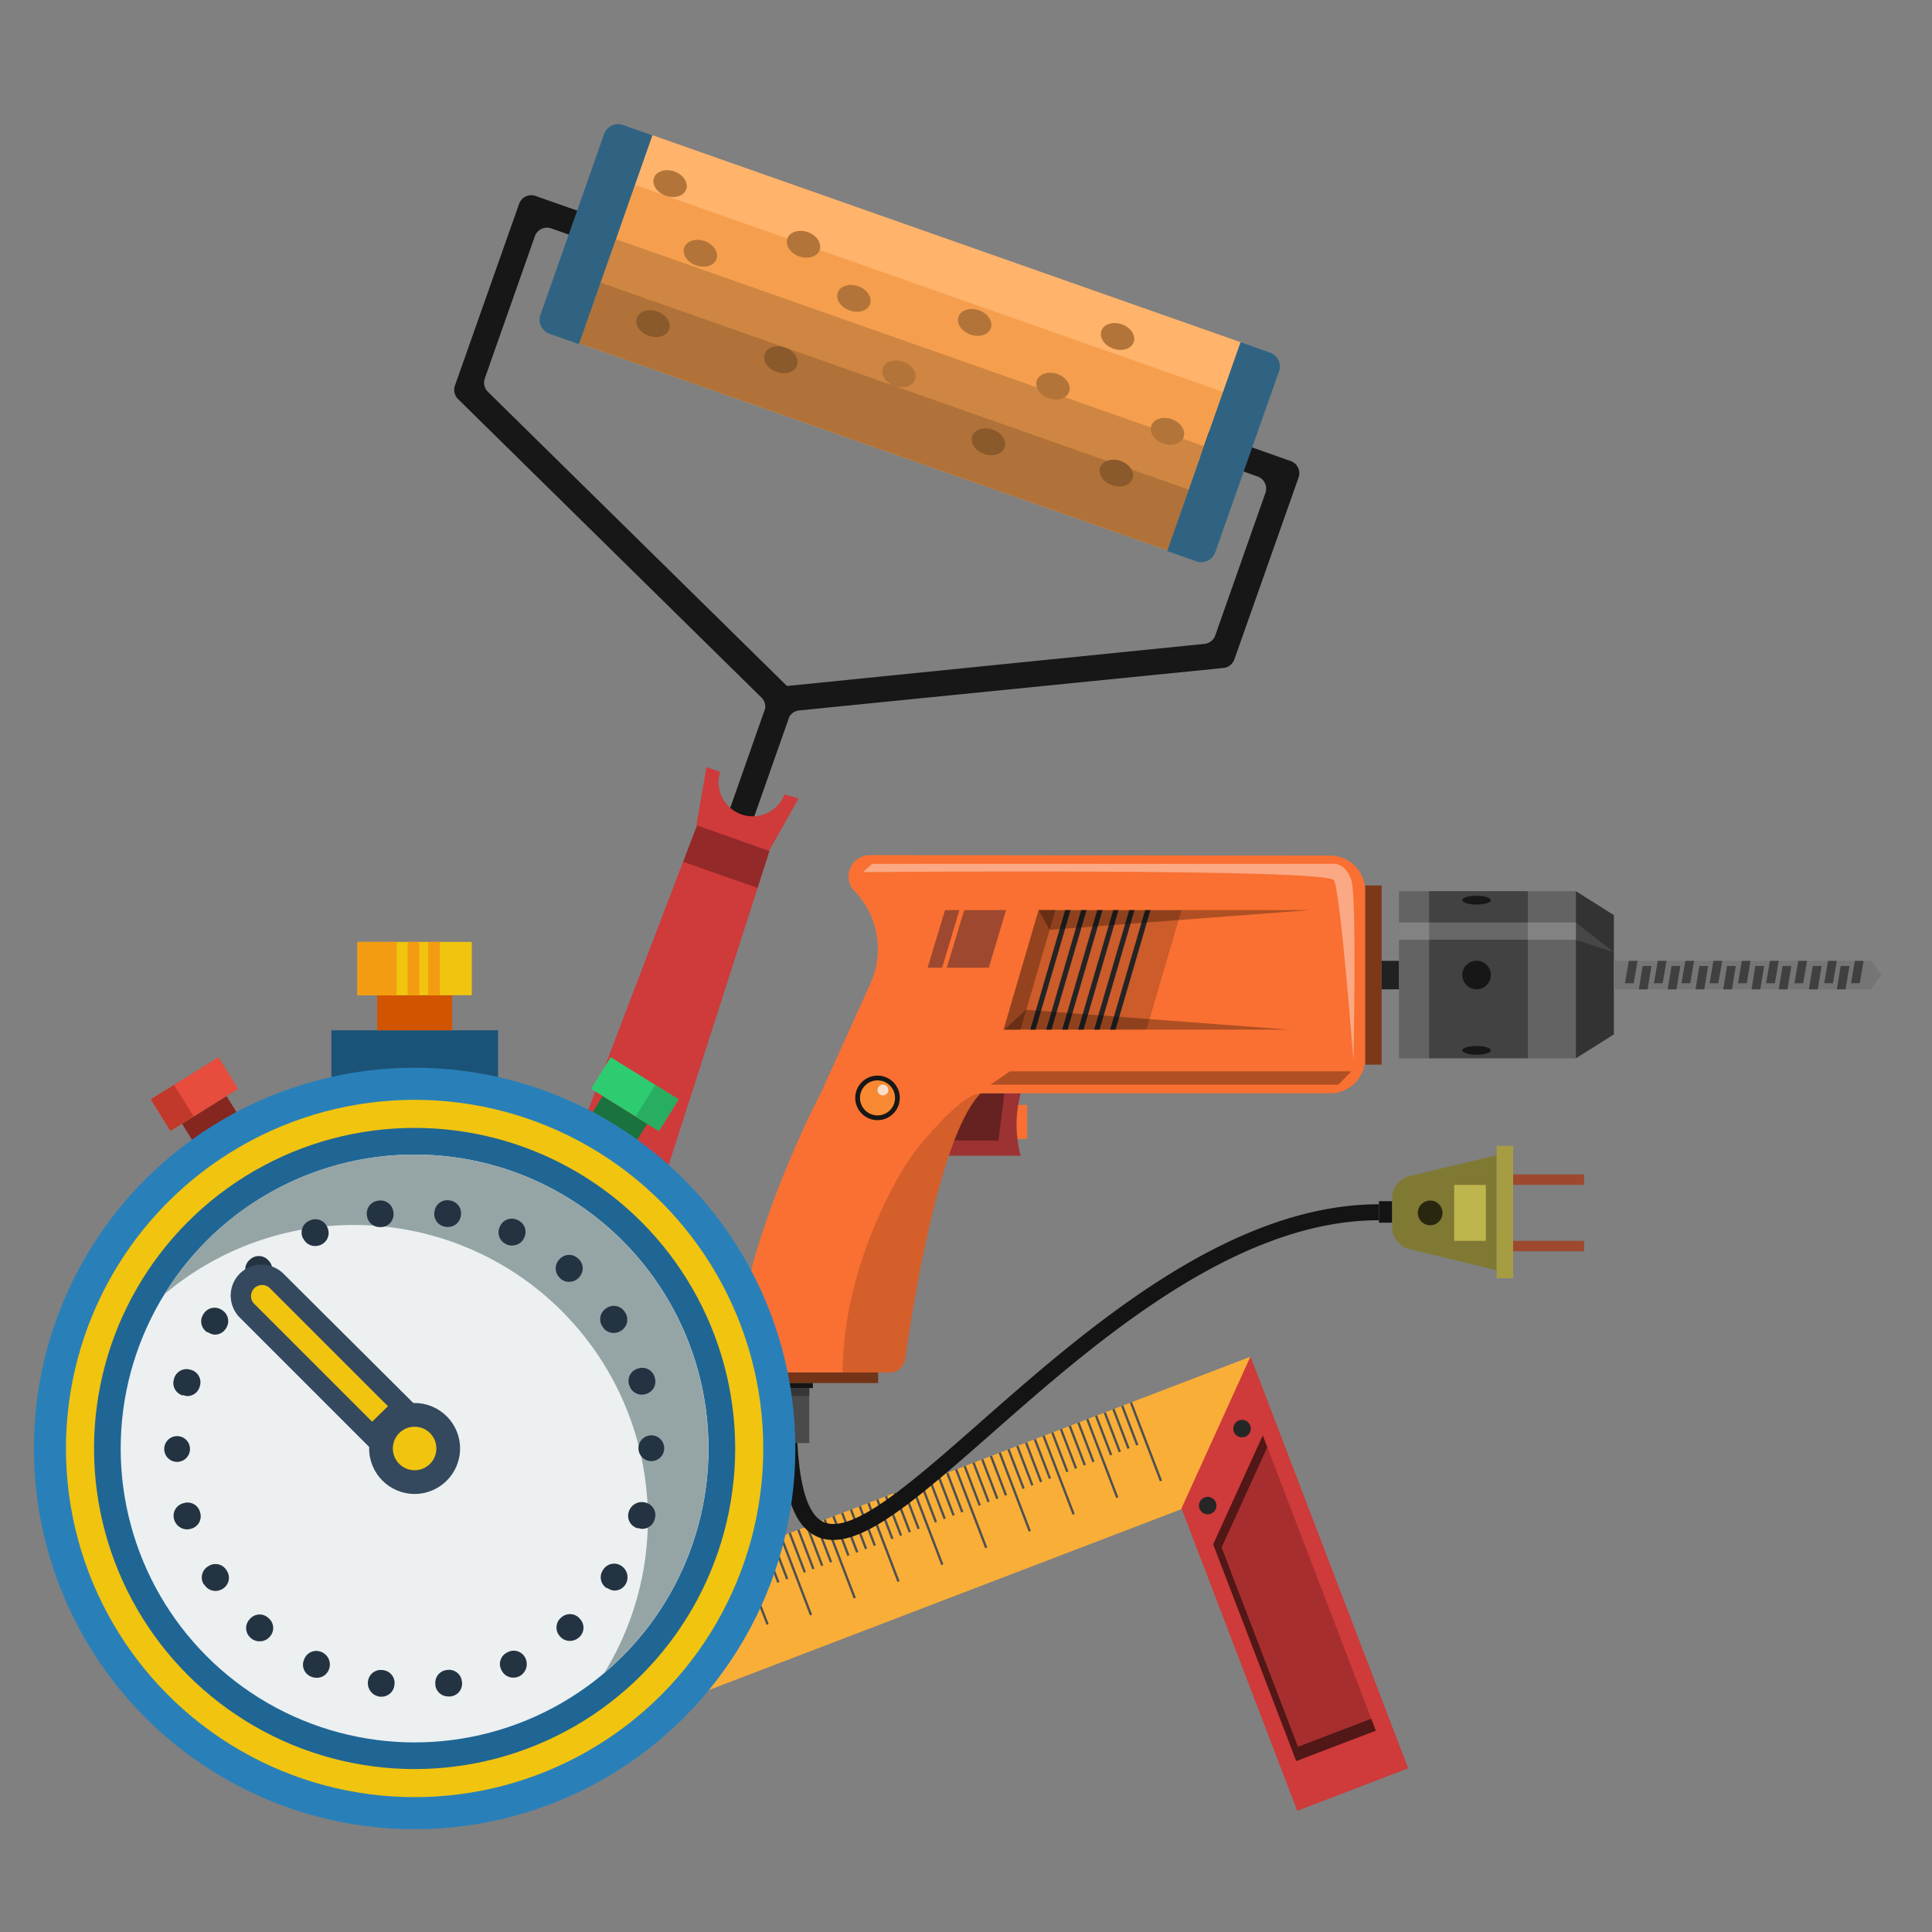 <svg xmlns="http://www.w3.org/2000/svg" viewBox="0 0 150 150"><rect x="0" y="0" width="150" height="150" fill="#808080" stroke="none"/><defs><style>.cls-1{fill:#171717;}.cls-2{fill:#f59f4e;}.cls-3{fill:#ffb36b;}.cls-4{fill:#cf8642;}.cls-5{fill:#b07238;}.cls-6{fill:#306382;}.cls-7{fill:#b37439;}.cls-8{fill:#8a592c;}.cls-9{fill:#cf3a3a;}.cls-10{fill:#942929;}.cls-11{fill:#f9ae37;}.cls-12{fill:#521717;}.cls-13{fill:#a62e2e;}.cls-14{fill:#262626;}.cls-15{fill:#4e5052;}.cls-16{fill:#f97032;}.cls-17{fill:#9c3232;}.cls-18{fill:#662121;}.cls-19{fill:#636363;}.cls-20{fill:#424242;}.cls-21{fill:#333;}.cls-22,.cls-23,.cls-44{fill:#fff;}.cls-22{opacity:0.2;}.cls-23{opacity:0.1;}.cls-24{fill:#757575;}.cls-25{fill:#404040;}.cls-26{fill:#733417;}.cls-27{fill:#141414;}.cls-28{fill:#4a4a4a;}.cls-29{fill:#363636;}.cls-30{fill:#807934;}.cls-31{fill:#a69d43;}.cls-32{fill:#292710;}.cls-33{fill:#bfb54e;}.cls-34{fill:#9e492f;}.cls-35{fill:#d45f2b;}.cls-36{fill:#cc5c29;}.cls-37{fill:#94431e;}.cls-38{fill:#242424;}.cls-39{opacity:0.3;}.cls-40{fill:#7d3819;}.cls-41{fill:#212121;}.cls-42{fill:#f98832;}.cls-43{fill:#f9deca;}.cls-44{opacity:0.4;}.cls-45{fill:#1b5378;}.cls-46{fill:#d35400;}.cls-47{fill:#f1c40f;}.cls-48{fill:#f39c12;}.cls-49{fill:#85271e;}.cls-50{fill:#e74c3c;}.cls-51{fill:#c0392b;}.cls-52{fill:#1a733f;}.cls-53{fill:#2ecc71;}.cls-54{fill:#27ae60;}.cls-55{fill:#2980b9;}.cls-56{fill:#206694;}.cls-57{fill:#ecf0f1;}.cls-58{fill:#95a5a6;}.cls-59{fill:#243342;}.cls-60{fill:#34495e;}</style></defs><title>Artboard 2 copy 7</title><g id="Layer_16" data-name="Layer 16"><g id="Layer_14" data-name="Layer 14"><path class="cls-1" d="M100.19,35.79,92,32.89a1,1,0,0,0-1.26.6v0a1,1,0,0,0,.6,1.26L97.65,37a1,1,0,0,1,.6,1.26l-3.9,11.08a1,1,0,0,1-.83.65L61.1,53.26,37.87,30.41a1,1,0,0,1-.24-1l3.9-11.08a1,1,0,0,1,1.26-.6l6.36,2.24a1,1,0,0,0,1.26-.6v0a1,1,0,0,0-.6-1.26l-8.24-2.9a1,1,0,0,0-1.26.6l-5,14.16a1,1,0,0,0,.24,1l23.58,23.2a1,1,0,0,1,.28.83L52.84,73.69a1,1,0,0,0,.6,1.26h0a1,1,0,0,0,1.26-.6l6.59-18.72a1,1,0,0,1,.74-.47L95,51.86a1,1,0,0,0,.83-.65l5-14.16A1,1,0,0,0,100.19,35.79Z"/><rect class="cls-2" x="62.08" y="2.4" width="17.11" height="48.42" transform="translate(22.08 84.41) rotate(-70.61)"/><rect class="cls-3" x="70.76" y="-3.74" width="4.09" height="48.42" transform="translate(29.32 82.34) rotate(-70.61)"/><rect class="cls-4" x="64.94" y="6.44" width="8.56" height="48.42" transform="translate(17.33 85.76) rotate(-70.61)"/><rect class="cls-5" x="66.13" y="8.12" width="4.99" height="48.42" transform="translate(15.35 86.33) rotate(-70.61)"/><path class="cls-6" d="M93,43.62l-2.38-.84,5.7-16.21,2.38.84A1.17,1.17,0,0,1,99.24,29l-4.86,13.8A1.17,1.17,0,0,1,93,43.62Z"/><path class="cls-6" d="M48.27,9.67l2.38.84-5.7,16.21-2.38-.84A1.17,1.17,0,0,1,42,24.33l4.86-13.8A1.17,1.17,0,0,1,48.27,9.67Z"/><ellipse class="cls-7" cx="52.03" cy="14.26" rx="1" ry="1.33" transform="translate(21.3 58.6) rotate(-70.61)"/><ellipse class="cls-7" cx="54.38" cy="19.66" rx="1" ry="1.33" transform="translate(17.78 64.43) rotate(-70.61)"/><ellipse class="cls-7" cx="62.38" cy="18.97" rx="1" ry="1.33" transform="translate(23.78 71.51) rotate(-70.61)"/><ellipse class="cls-8" cx="60.63" cy="27.93" rx="1" ry="1.33" transform="translate(14.15 75.85) rotate(-70.61)"/><ellipse class="cls-7" cx="69.79" cy="29.03" rx="1" ry="1.33" transform="translate(19.24 85.22) rotate(-70.61)"/><ellipse class="cls-7" cx="75.67" cy="25.03" rx="1" ry="1.33" transform="translate(26.94 88.1) rotate(-70.61)"/><ellipse class="cls-7" cx="86.77" cy="26.12" rx="1" ry="1.33" transform="translate(33.32 99.3) rotate(-70.61)"/><ellipse class="cls-7" cx="81.76" cy="29.98" rx="1" ry="1.33" transform="translate(26.33 97.15) rotate(-70.61)"/><ellipse class="cls-8" cx="86.68" cy="36.73" rx="1" ry="1.33" transform="translate(23.25 106.3) rotate(-70.61)"/><ellipse class="cls-7" cx="90.64" cy="33.49" rx="1" ry="1.33" transform="translate(28.96 107.87) rotate(-70.61)"/><ellipse class="cls-8" cx="76.74" cy="34.3" rx="1" ry="1.33" transform="translate(18.91 95.3) rotate(-70.61)"/><ellipse class="cls-8" cx="50.7" cy="25.13" rx="1" ry="1.33" transform="translate(10.16 64.61) rotate(-70.61)"/><ellipse class="cls-7" cx="66.3" cy="23.17" rx="1" ry="1.33" transform="translate(22.43 78.01) rotate(-70.61)"/><path class="cls-9" d="M60.91,61.68a2.65,2.65,0,0,1-5-1.75l-1.06-.37-.78,4.53,5.62,2L62,62Z"/><path class="cls-9" d="M59.74,66.07l-5.62-2L43,93.16l7.23,2.54ZM47.36,92.29c-.67-.24-.86-1.46-.41-2.73s1.35-2.11,2-1.87.86,1.46.41,2.73S48,92.53,47.36,92.29Z"/><polygon class="cls-10" points="58.81 68.94 53.04 66.91 54.12 64.09 59.74 66.07 58.81 68.94"/><path class="cls-11" d="M44.45,135.27l47.3-18.11,5.35-11.83L41.18,126.73Zm3.13-6a1.45,1.45,0,1,1-1.87-.83A1.45,1.45,0,0,1,47.57,129.23Z"/><polygon class="cls-9" points="97.09 105.32 109.33 137.29 100.72 140.59 91.73 117.11 97.09 105.32"/><polygon class="cls-12" points="98.04 111.45 98.4 112.38 94.86 120.14 100.78 135.6 106.46 133.43 106.82 134.37 100.64 136.73 94.19 119.9 98.04 111.45"/><polygon class="cls-13" points="98.4 112.38 106.46 133.43 100.78 135.6 94.86 120.14 98.4 112.38"/><circle class="cls-14" cx="93.77" cy="116.89" r="0.68" transform="translate(-35.6 41.26) rotate(-20.95)"/><circle class="cls-14" cx="96.44" cy="110.91" r="0.68" transform="translate(-33.29 41.82) rotate(-20.95)"/><rect class="cls-15" x="48.13" y="124.27" width="0.18" height="6.53" transform="translate(-42.39 25.65) rotate(-20.93)"/><rect class="cls-15" x="48.22" y="124.12" width="0.18" height="3.27" transform="translate(-41.74 25.56) rotate(-20.93)"/><rect class="cls-15" x="48.9" y="123.86" width="0.18" height="3.27" transform="translate(-41.6 25.79) rotate(-20.93)"/><rect class="cls-15" x="49.58" y="123.6" width="0.18" height="3.27" transform="translate(-41.56 26.11) rotate(-20.99)"/><rect class="cls-15" x="50.26" y="123.34" width="0.18" height="3.27" transform="translate(-41.33 26.24) rotate(-20.93)"/><rect class="cls-15" x="51.53" y="122.97" width="0.18" height="6.53" transform="translate(-41.7 26.78) rotate(-20.93)"/><rect class="cls-15" x="51.62" y="122.82" width="0.18" height="3.27" transform="translate(-41.05 26.69) rotate(-20.93)"/><rect class="cls-15" x="52.3" y="122.56" width="0.18" height="3.27" transform="translate(-41.01 27.01) rotate(-20.99)"/><rect class="cls-15" x="52.98" y="122.3" width="0.18" height="3.27" transform="translate(-40.78 27.14) rotate(-20.93)"/><rect class="cls-15" x="53.66" y="122.04" width="0.18" height="3.27" transform="translate(-40.64 27.37) rotate(-20.93)"/><rect class="cls-15" x="54.92" y="121.67" width="0.18" height="6.53" transform="translate(-41.01 27.9) rotate(-20.93)"/><rect class="cls-15" x="55.02" y="121.51" width="0.18" height="3.27" transform="translate(-40.36 27.82) rotate(-20.93)"/><rect class="cls-15" x="55.7" y="121.25" width="0.18" height="3.27" transform="translate(-40.23 28.05) rotate(-20.93)"/><rect class="cls-15" x="56.38" y="120.99" width="0.18" height="3.27" transform="translate(-40.09 28.27) rotate(-20.93)"/><rect class="cls-15" x="57.06" y="120.73" width="0.18" height="3.27" transform="matrix(0.93, -0.36, 0.36, 0.93, -40.04, 28.59)"/><rect class="cls-15" x="58.32" y="120.37" width="0.18" height="6.53" transform="matrix(0.93, -0.36, 0.36, 0.93, -40.41, 29.13)"/><rect class="cls-15" x="58.42" y="120.21" width="0.18" height="3.27" transform="translate(-39.67 28.95) rotate(-20.93)"/><rect class="cls-15" x="59.1" y="119.95" width="0.18" height="3.27" transform="matrix(0.93, -0.36, 0.36, 0.93, -39.63, 29.27)"/><rect class="cls-15" x="59.77" y="119.69" width="0.18" height="3.27" transform="translate(-39.4 29.4) rotate(-20.93)"/><rect class="cls-15" x="60.45" y="119.43" width="0.18" height="3.27" transform="translate(-39.26 29.62) rotate(-20.93)"/><rect class="cls-15" x="61.72" y="119.07" width="0.18" height="6.53" transform="translate(-39.63 30.16) rotate(-20.93)"/><rect class="cls-15" x="61.81" y="118.91" width="0.18" height="3.27" transform="translate(-39.07 30.18) rotate(-20.99)"/><rect class="cls-15" x="62.49" y="118.65" width="0.18" height="3.27" transform="translate(-38.85 30.3) rotate(-20.93)"/><rect class="cls-15" x="63.17" y="118.39" width="0.18" height="3.27" transform="translate(-38.71 30.53) rotate(-20.93)"/><rect class="cls-15" x="63.85" y="118.13" width="0.18" height="3.27" transform="translate(-38.66 30.85) rotate(-20.99)"/><rect class="cls-15" x="65.11" y="117.76" width="0.18" height="6.53" transform="translate(-39.03 31.39) rotate(-20.99)"/><rect class="cls-15" x="65.21" y="117.61" width="0.18" height="3.27" transform="translate(-38.3 31.2) rotate(-20.93)"/><rect class="cls-15" x="65.89" y="117.35" width="0.18" height="3.27" transform="translate(-38.16 31.43) rotate(-20.93)"/><rect class="cls-15" x="66.57" y="117.09" width="0.18" height="3.27" transform="translate(-38.11 31.76) rotate(-20.99)"/><rect class="cls-15" x="67.25" y="116.83" width="0.18" height="3.27" transform="translate(-37.88 31.88) rotate(-20.93)"/><rect class="cls-15" x="68.51" y="116.46" width="0.18" height="6.53" transform="translate(-38.25 32.42) rotate(-20.93)"/><rect class="cls-15" x="68.61" y="116.31" width="0.18" height="3.27" transform="translate(-37.69 32.44) rotate(-20.99)"/><rect class="cls-15" x="69.29" y="116.05" width="0.18" height="3.27" transform="translate(-37.47 32.56) rotate(-20.93)"/><rect class="cls-15" x="69.97" y="115.79" width="0.18" height="3.27" transform="translate(-37.33 32.78) rotate(-20.93)"/><rect class="cls-15" x="70.65" y="115.53" width="0.18" height="3.27" transform="translate(-37.19 33.01) rotate(-20.93)"/><rect class="cls-15" x="71.91" y="115.16" width="0.18" height="6.53" transform="translate(-37.56 33.54) rotate(-20.93)"/><rect class="cls-15" x="72" y="115.01" width="0.18" height="3.27" transform="translate(-36.92 33.46) rotate(-20.93)"/><rect class="cls-15" x="72.68" y="114.75" width="0.18" height="3.27" transform="translate(-36.78 33.68) rotate(-20.93)"/><rect class="cls-15" x="73.36" y="114.49" width="0.18" height="3.27" transform="translate(-36.72 34.02) rotate(-20.99)"/><rect class="cls-15" x="74.04" y="114.23" width="0.18" height="3.27" transform="translate(-36.5 34.14) rotate(-20.93)"/><rect class="cls-15" x="75.31" y="113.86" width="0.18" height="6.53" transform="translate(-36.95 34.78) rotate(-20.99)"/><rect class="cls-15" x="75.4" y="113.71" width="0.18" height="3.27" transform="translate(-36.23 34.59) rotate(-20.93)"/><rect class="cls-15" x="76.08" y="113.45" width="0.18" height="3.27" transform="translate(-36.17 34.92) rotate(-20.99)"/><rect class="cls-15" x="76.76" y="113.19" width="0.18" height="3.27" transform="translate(-35.95 35.04) rotate(-20.93)"/><rect class="cls-15" x="77.44" y="112.93" width="0.18" height="3.27" transform="translate(-35.82 35.26) rotate(-20.93)"/><rect class="cls-15" x="78.7" y="112.56" width="0.18" height="6.53" transform="translate(-36.18 35.8) rotate(-20.93)"/><rect class="cls-15" x="78.8" y="112.41" width="0.18" height="3.27" transform="translate(-35.62 35.83) rotate(-20.99)"/><rect class="cls-15" x="79.48" y="112.15" width="0.18" height="3.27" transform="translate(-35.4 35.94) rotate(-20.93)"/><rect class="cls-15" x="80.16" y="111.89" width="0.18" height="3.27" transform="translate(-35.26 36.17) rotate(-20.93)"/><rect class="cls-15" x="80.84" y="111.63" width="0.18" height="3.27" transform="translate(-35.2 36.51) rotate(-20.99)"/><rect class="cls-15" x="82.1" y="111.26" width="0.18" height="6.53" transform="translate(-35.57 37.04) rotate(-20.99)"/><rect class="cls-15" x="82.2" y="111.11" width="0.18" height="3.27" transform="translate(-34.85 36.84) rotate(-20.93)"/><rect class="cls-15" x="82.87" y="110.85" width="0.18" height="3.27" transform="translate(-34.79 37.18) rotate(-20.99)"/><rect class="cls-15" x="83.55" y="110.59" width="0.18" height="3.27" transform="translate(-34.65 37.41) rotate(-20.99)"/><rect class="cls-15" x="84.23" y="110.33" width="0.18" height="3.27" transform="translate(-34.44 37.52) rotate(-20.93)"/><rect class="cls-15" x="85.5" y="109.96" width="0.18" height="6.53" transform="translate(-34.81 38.05) rotate(-20.93)"/><rect class="cls-15" x="85.59" y="109.81" width="0.18" height="3.27" transform="translate(-34.23 38.09) rotate(-20.99)"/><rect class="cls-15" x="86.27" y="109.55" width="0.18" height="3.27" transform="translate(-34.02 38.2) rotate(-20.93)"/><rect class="cls-15" x="86.95" y="109.29" width="0.18" height="3.27" transform="translate(-33.89 38.42) rotate(-20.93)"/><rect class="cls-15" x="87.63" y="109.03" width="0.18" height="3.27" transform="translate(-33.75 38.65) rotate(-20.93)"/><rect class="cls-15" x="88.89" y="108.66" width="0.18" height="6.53" transform="translate(-34.12 39.18) rotate(-20.93)"/><rect class="cls-16" x="78.22" y="85.78" width="1.53" height="2.65"/><path class="cls-17" d="M79.25,89.73h-7.1V84.89h7.1A9.2,9.2,0,0,0,79.25,89.73Z"/><polygon class="cls-18" points="77.52 88.55 72.15 88.55 72.15 84.89 77.98 84.89 77.52 88.55"/><rect class="cls-19" x="108.62" y="69.19" width="2.33" height="12.98"/><rect class="cls-20" x="110.95" y="69.19" width="7.68" height="12.98"/><circle class="cls-1" cx="114.64" cy="75.7" r="1.11"/><ellipse class="cls-1" cx="114.64" cy="69.89" rx="1.11" ry="0.34"/><ellipse class="cls-1" cx="114.64" cy="81.55" rx="1.11" ry="0.34"/><rect class="cls-19" x="118.62" y="69.19" width="3.72" height="12.98"/><polygon class="cls-21" points="125.3 80.31 122.35 82.17 122.35 69.19 125.3 71.05 125.3 80.31"/><rect class="cls-22" x="108.62" y="71.62" width="13.73" height="1.34"/><polygon class="cls-23" points="125.3 73.93 122.35 72.97 122.35 71.62 125.3 73.93"/><polygon class="cls-24" points="145.26 76.81 125.3 76.81 125.3 74.6 145.26 74.6 146.07 75.7 145.26 76.81"/><polygon class="cls-25" points="144.39 76.34 143.71 76.34 144.01 74.6 144.69 74.6 144.39 76.34"/><polygon class="cls-25" points="142.31 76.34 141.63 76.34 141.93 74.6 142.61 74.6 142.31 76.34"/><polygon class="cls-25" points="137.8 76.34 137.12 76.34 137.42 74.6 138.1 74.6 137.8 76.34"/><polygon class="cls-25" points="133.41 76.34 132.73 76.34 133.03 74.6 133.71 74.6 133.41 76.34"/><polygon class="cls-25" points="129.09 76.34 128.41 76.34 128.71 74.6 129.39 74.6 129.09 76.34"/><polygon class="cls-25" points="140 76.34 139.32 76.34 139.62 74.6 140.3 74.6 140 76.34"/><polygon class="cls-25" points="135.62 76.34 134.94 76.34 135.23 74.6 135.91 74.6 135.62 76.34"/><polygon class="cls-25" points="131.23 76.34 130.55 76.34 130.85 74.6 131.53 74.6 131.23 76.34"/><polygon class="cls-25" points="126.84 76.34 126.16 76.34 126.46 74.6 127.14 74.6 126.84 76.34"/><polygon class="cls-25" points="136.67 76.81 135.99 76.81 136.28 75 136.97 75 136.67 76.81"/><polygon class="cls-25" points="138.78 76.81 138.1 76.81 138.4 75 139.08 75 138.78 76.81"/><polygon class="cls-25" points="141.13 76.81 140.44 76.81 140.74 75 141.43 75 141.13 76.81"/><polygon class="cls-25" points="143.29 76.81 142.61 76.81 142.91 75 143.59 75 143.29 76.81"/><polygon class="cls-25" points="132.32 76.81 131.64 76.81 131.94 75 132.62 75 132.32 76.81"/><polygon class="cls-25" points="134.47 76.81 133.79 76.81 134.09 75 134.77 75 134.47 76.81"/><polygon class="cls-25" points="127.92 76.81 127.24 76.81 127.53 75 128.22 75 127.92 76.81"/><polygon class="cls-25" points="130.16 76.81 129.48 76.81 129.78 75 130.46 75 130.16 76.81"/><rect class="cls-26" x="58.99" y="106.56" width="9.19" height="0.82"/><path class="cls-27" d="M64.7,119.56a3,3,0,0,1-1.27-.26c-1.95-.88-2.81-3.78-2.81-9.4h1.24c0,4.86.7,7.64,2.08,8.27,2.22,1,6.83-3.05,12.17-7.75,8.11-7.14,19.23-16.92,30.94-16.92v1.24c-11.25,0-22.16,9.6-30.12,16.61C71.63,116,67.6,119.56,64.7,119.56Z"/><rect class="cls-27" x="59.77" y="107.38" width="3.34" height="0.39"/><rect class="cls-28" x="60.04" y="107.77" width="2.79" height="4.27"/><rect class="cls-29" x="60.04" y="107.77" width="2.79" height="0.62"/><rect class="cls-27" x="107.06" y="93.26" width="1.03" height="1.67"/><path class="cls-30" d="M116.2,98.62,109.52,97a1.74,1.74,0,0,1-1.43-1.71V93a1.74,1.74,0,0,1,1.43-1.71l6.68-1.6Z"/><rect class="cls-31" x="116.2" y="88.96" width="1.28" height="10.28"/><circle class="cls-32" cx="111.04" cy="94.17" r="0.96"/><rect class="cls-33" x="112.9" y="92" width="2.46" height="4.34"/><rect class="cls-34" x="117.48" y="91.18" width="5.51" height="0.81"/><rect class="cls-34" x="117.48" y="96.34" width="5.51" height="0.81"/><path class="cls-16" d="M67.53,66.39a1.65,1.65,0,0,0-1.2,2.78l.06.06a6.49,6.49,0,0,1,1.19,7.13l-3.86,8.52s-6,11.35-6.56,20.32a1.27,1.27,0,0,0,1.27,1.35H69a1.27,1.27,0,0,0,1.26-1.09c.56-3.94,2.67-17.4,5.85-20.58h27.17A2.73,2.73,0,0,0,106,82.16v-13a2.73,2.73,0,0,0-2.73-2.73Z"/><path class="cls-35" d="M69.07,106.56H65.43c0-6.68,2.86-12.61,4.4-15.31a17.81,17.81,0,0,1,1.93-2.75C73,87.07,75,84.89,76.14,84.89c-3.19,3.19-5.31,16.73-5.86,20.62A1.22,1.22,0,0,1,69.07,106.56Z"/><polygon class="cls-36" points="89.01 79.94 77.92 79.94 80.64 70.66 91.73 70.66 89.01 79.94"/><polygon class="cls-37" points="79.23 79.94 77.92 79.94 80.64 70.66 81.94 70.66 79.23 79.94"/><polygon class="cls-38" points="80.4 79.94 79.99 79.94 82.7 70.66 83.12 70.66 80.4 79.94"/><polygon class="cls-38" points="81.64 79.94 81.23 79.94 83.94 70.66 84.36 70.66 81.64 79.94"/><polygon class="cls-38" points="82.89 79.94 82.47 79.94 85.19 70.66 85.6 70.66 82.89 79.94"/><polygon class="cls-38" points="84.13 79.94 83.71 79.94 86.43 70.66 86.84 70.66 84.13 79.94"/><polygon class="cls-38" points="85.37 79.94 84.95 79.94 87.67 70.66 88.08 70.66 85.37 79.94"/><polygon class="cls-38" points="86.61 79.94 86.19 79.94 88.91 70.66 89.32 70.66 86.61 79.94"/><polygon class="cls-39" points="80.64 70.66 101.69 70.66 81.49 72.19 80.64 70.66"/><polygon class="cls-39" points="77.98 79.94 100.05 79.94 79.66 78.4 77.98 79.94"/><rect class="cls-40" x="106" y="68.75" width="1.27" height="13.91"/><rect class="cls-41" x="107.27" y="74.6" width="1.34" height="2.21"/><circle class="cls-1" cx="68.13" cy="85.24" r="1.73"/><circle class="cls-42" cx="68.13" cy="85.24" r="1.36"/><circle class="cls-43" cx="68.55" cy="84.63" r="0.42"/><polygon class="cls-34" points="76.77 75.13 73.51 75.13 74.86 70.66 78.11 70.66 76.77 75.13"/><polygon class="cls-34" points="73.15 75.13 72.02 75.13 73.37 70.66 74.49 70.66 73.15 75.13"/><path class="cls-44" d="M67.71,67.07h35.94s.84,0,1.27,1.27.16,14,.16,14-1-13.06-1.51-14S67,67.71,67,67.71Z"/><polygon class="cls-39" points="78.41 83.18 76.91 84.21 103.91 84.21 104.91 83.18 78.41 83.18"/><rect class="cls-45" x="25.73" y="79.99" width="12.94" height="10.25"/><rect class="cls-46" x="29.28" y="77.27" width="5.83" height="2.72"/><rect class="cls-47" x="27.75" y="73.13" width="8.88" height="4.14"/><rect class="cls-48" x="27.75" y="73.13" width="3.04" height="4.14"/><rect class="cls-48" x="31.65" y="73.13" width="0.9" height="4.14"/><rect class="cls-48" x="33.25" y="73.13" width="0.9" height="4.14"/><rect class="cls-49" x="14.33" y="86.03" width="4.07" height="1.9" transform="translate(-43.44 21.73) rotate(-31.85)"/><rect class="cls-50" x="12" y="83.5" width="6.2" height="2.89" transform="translate(-42.56 20.76) rotate(-31.85)"/><rect class="cls-51" x="12.31" y="84.58" width="2.12" height="2.89" transform="translate(-43.38 20) rotate(-31.85)"/><rect class="cls-52" x="47.07" y="84.95" width="1.9" height="4.07" transform="translate(-51.21 81.87) rotate(-58.15)"/><rect class="cls-53" x="47.84" y="81.85" width="2.89" height="6.2" transform="translate(-48.88 81.98) rotate(-58.15)"/><rect class="cls-54" x="49.57" y="84.96" width="2.89" height="2.12" transform="translate(-48.98 83.97) rotate(-58.15)"/><circle class="cls-55" cx="32.19" cy="112.46" r="29.56"/><circle class="cls-47" cx="32.19" cy="112.46" r="27.07"/><circle class="cls-56" cx="32.19" cy="112.46" r="24.89"/><circle class="cls-57" cx="32.19" cy="112.46" r="22.82"/><path class="cls-58" d="M32.19,89.64a22.8,22.8,0,0,0-19.43,10.85,22.82,22.82,0,0,1,34.16,29.39A22.82,22.82,0,0,0,32.19,89.64Z"/><path class="cls-59" d="M29.45,131.72a1.05,1.05,0,0,1-.88-1.17h0a1,1,0,0,1,1.17-.88h0a1,1,0,0,1,.88,1.17h0a1,1,0,0,1-1,.89h-.15Zm4.36-.89a1,1,0,0,1,.88-1.17h0a1,1,0,0,1,1.17.88h0a1,1,0,0,1-.87,1.17h-.16A1,1,0,0,1,33.8,130.83Zm-9.67-.66a1,1,0,0,1-.51-1.37h0a1,1,0,0,1,1.37-.52h0a1.05,1.05,0,0,1,.52,1.38h0a1,1,0,0,1-1,.6h0A1,1,0,0,1,24.13,130.16Zm14.78-.53a1,1,0,0,1,.51-1.37h0a1,1,0,0,1,1.38.51h0a1.06,1.06,0,0,1-.52,1.38h0a1,1,0,0,1-.43.09h0A1,1,0,0,1,38.92,129.63Zm-19.44-2.46h0a1,1,0,0,1-.1-1.46h0a1,1,0,0,1,1.46-.1h0a1,1,0,0,1,.1,1.46h0a1,1,0,0,1-.79.35h0A1,1,0,0,1,19.48,127.18Zm24-.13a1,1,0,0,1,.09-1.46h0a1,1,0,0,1,1.46.1h0a1,1,0,0,1-.1,1.46h0a1.07,1.07,0,0,1-.68.25h0A1,1,0,0,1,43.48,127.05Zm-27.63-4h0a1,1,0,0,1,.31-1.44h0a1,1,0,0,1,1.43.31h0a1,1,0,0,1-.31,1.44h0a1.07,1.07,0,0,1-.56.16h0A1,1,0,0,1,15.85,123Zm31.28.27a1,1,0,0,1-.31-1.43h0a1,1,0,0,1,1.43-.31h0a1.06,1.06,0,0,1,.31,1.44h0a1,1,0,0,1-.87.47h0A1,1,0,0,1,47.13,123.27ZM13.53,118a1,1,0,0,1,.71-1.29h0a1,1,0,0,1,1.29.69h0a1,1,0,0,1-.69,1.29h0a1.07,1.07,0,0,1-.3.05h0A1.05,1.05,0,0,1,13.53,118Zm36,.66a1,1,0,0,1-.71-1.29h0a1.06,1.06,0,0,1,1.3-.71h0a1,1,0,0,1,.71,1.29h0a1,1,0,0,1-1,.75h0A1,1,0,0,1,49.57,118.64ZM12.75,112.5a1,1,0,0,1,1-1h0a1,1,0,0,1,1,1h0a1,1,0,0,1-1,1h0A1,1,0,0,1,12.75,112.5Zm36.82,0h0v-.06h0a1,1,0,0,1,1-1h0a1,1,0,0,1,1,1h0v0h0v0h0a1,1,0,0,1-1,1h0A1,1,0,0,1,49.57,112.46Zm-35.35-4.15a1,1,0,0,1-.71-1.29h0a1,1,0,0,1,1.29-.71h0a1,1,0,0,1,.71,1.29h0a1,1,0,0,1-1,.75h0A1.46,1.46,0,0,1,14.22,108.31Zm34.63-.81h0a1,1,0,0,1,.69-1.29h0a1,1,0,0,1,1.29.69h0a1,1,0,0,1-.69,1.29h0a1,1,0,0,1-.29.05h0A1,1,0,0,1,48.85,107.5Zm-32.74-4.09a1,1,0,0,1-.31-1.43h0a1,1,0,0,1,1.43-.31h0a1,1,0,0,1,.31,1.43h0a1,1,0,0,1-.87.48h0A1,1,0,0,1,16.12,103.41ZM46.78,103h0a1,1,0,0,1,.3-1.43h0a1,1,0,0,1,1.44.31h0a1,1,0,0,1-.31,1.44h0a1,1,0,0,1-.56.17h0A1,1,0,0,1,46.78,103ZM19.32,99.26a1,1,0,0,1,.09-1.47h0a1,1,0,0,1,1.46.1h0a1,1,0,0,1-.1,1.46h0a1,1,0,0,1-.68.26h0A1.05,1.05,0,0,1,19.32,99.26Zm24.2,0h0a1,1,0,0,1-.11-1.46h0a1,1,0,0,1,1.46-.1h0a1,1,0,0,1,.1,1.46h0a1,1,0,0,1-.78.36h0A1,1,0,0,1,43.52,99.28Zm-20-3.12a1,1,0,0,1,.51-1.37h0a1,1,0,0,1,1.38.51h0a1,1,0,0,1-.51,1.37h0a1.11,1.11,0,0,1-.44.09h0A1,1,0,0,1,23.55,96.16Zm15.81.47a1,1,0,0,1-.52-1.37h0a1,1,0,0,1,1.37-.52h0a1,1,0,0,1,.52,1.37h0a1,1,0,0,1-.94.61h0A1,1,0,0,1,39.36,96.63ZM28.49,94.39a1,1,0,0,1,.88-1.17h0a1,1,0,0,1,1.17.87h0a1,1,0,0,1-.88,1.18h-.14A1,1,0,0,1,28.49,94.39Zm6.12.86a1,1,0,0,1-.88-1.16h0a1,1,0,0,1,1.17-.89h0a1,1,0,0,1,.88,1.17h0a1,1,0,0,1-1,.89h-.14Z"/><circle class="cls-60" cx="32.19" cy="112.46" r="3.53"/><circle class="cls-47" cx="32.19" cy="112.46" r="1.69"/><path class="cls-60" d="M18.62,98.88h0a2.42,2.42,0,0,0,0,3.42l10.28,10.28,3.42-3.42L22,98.88A2.42,2.42,0,0,0,18.62,98.88Z"/><path class="cls-47" d="M28.89,110.38l-9.18-9.18A.86.86,0,0,1,20.94,100l9.18,9.18Z"/></g></g></svg>